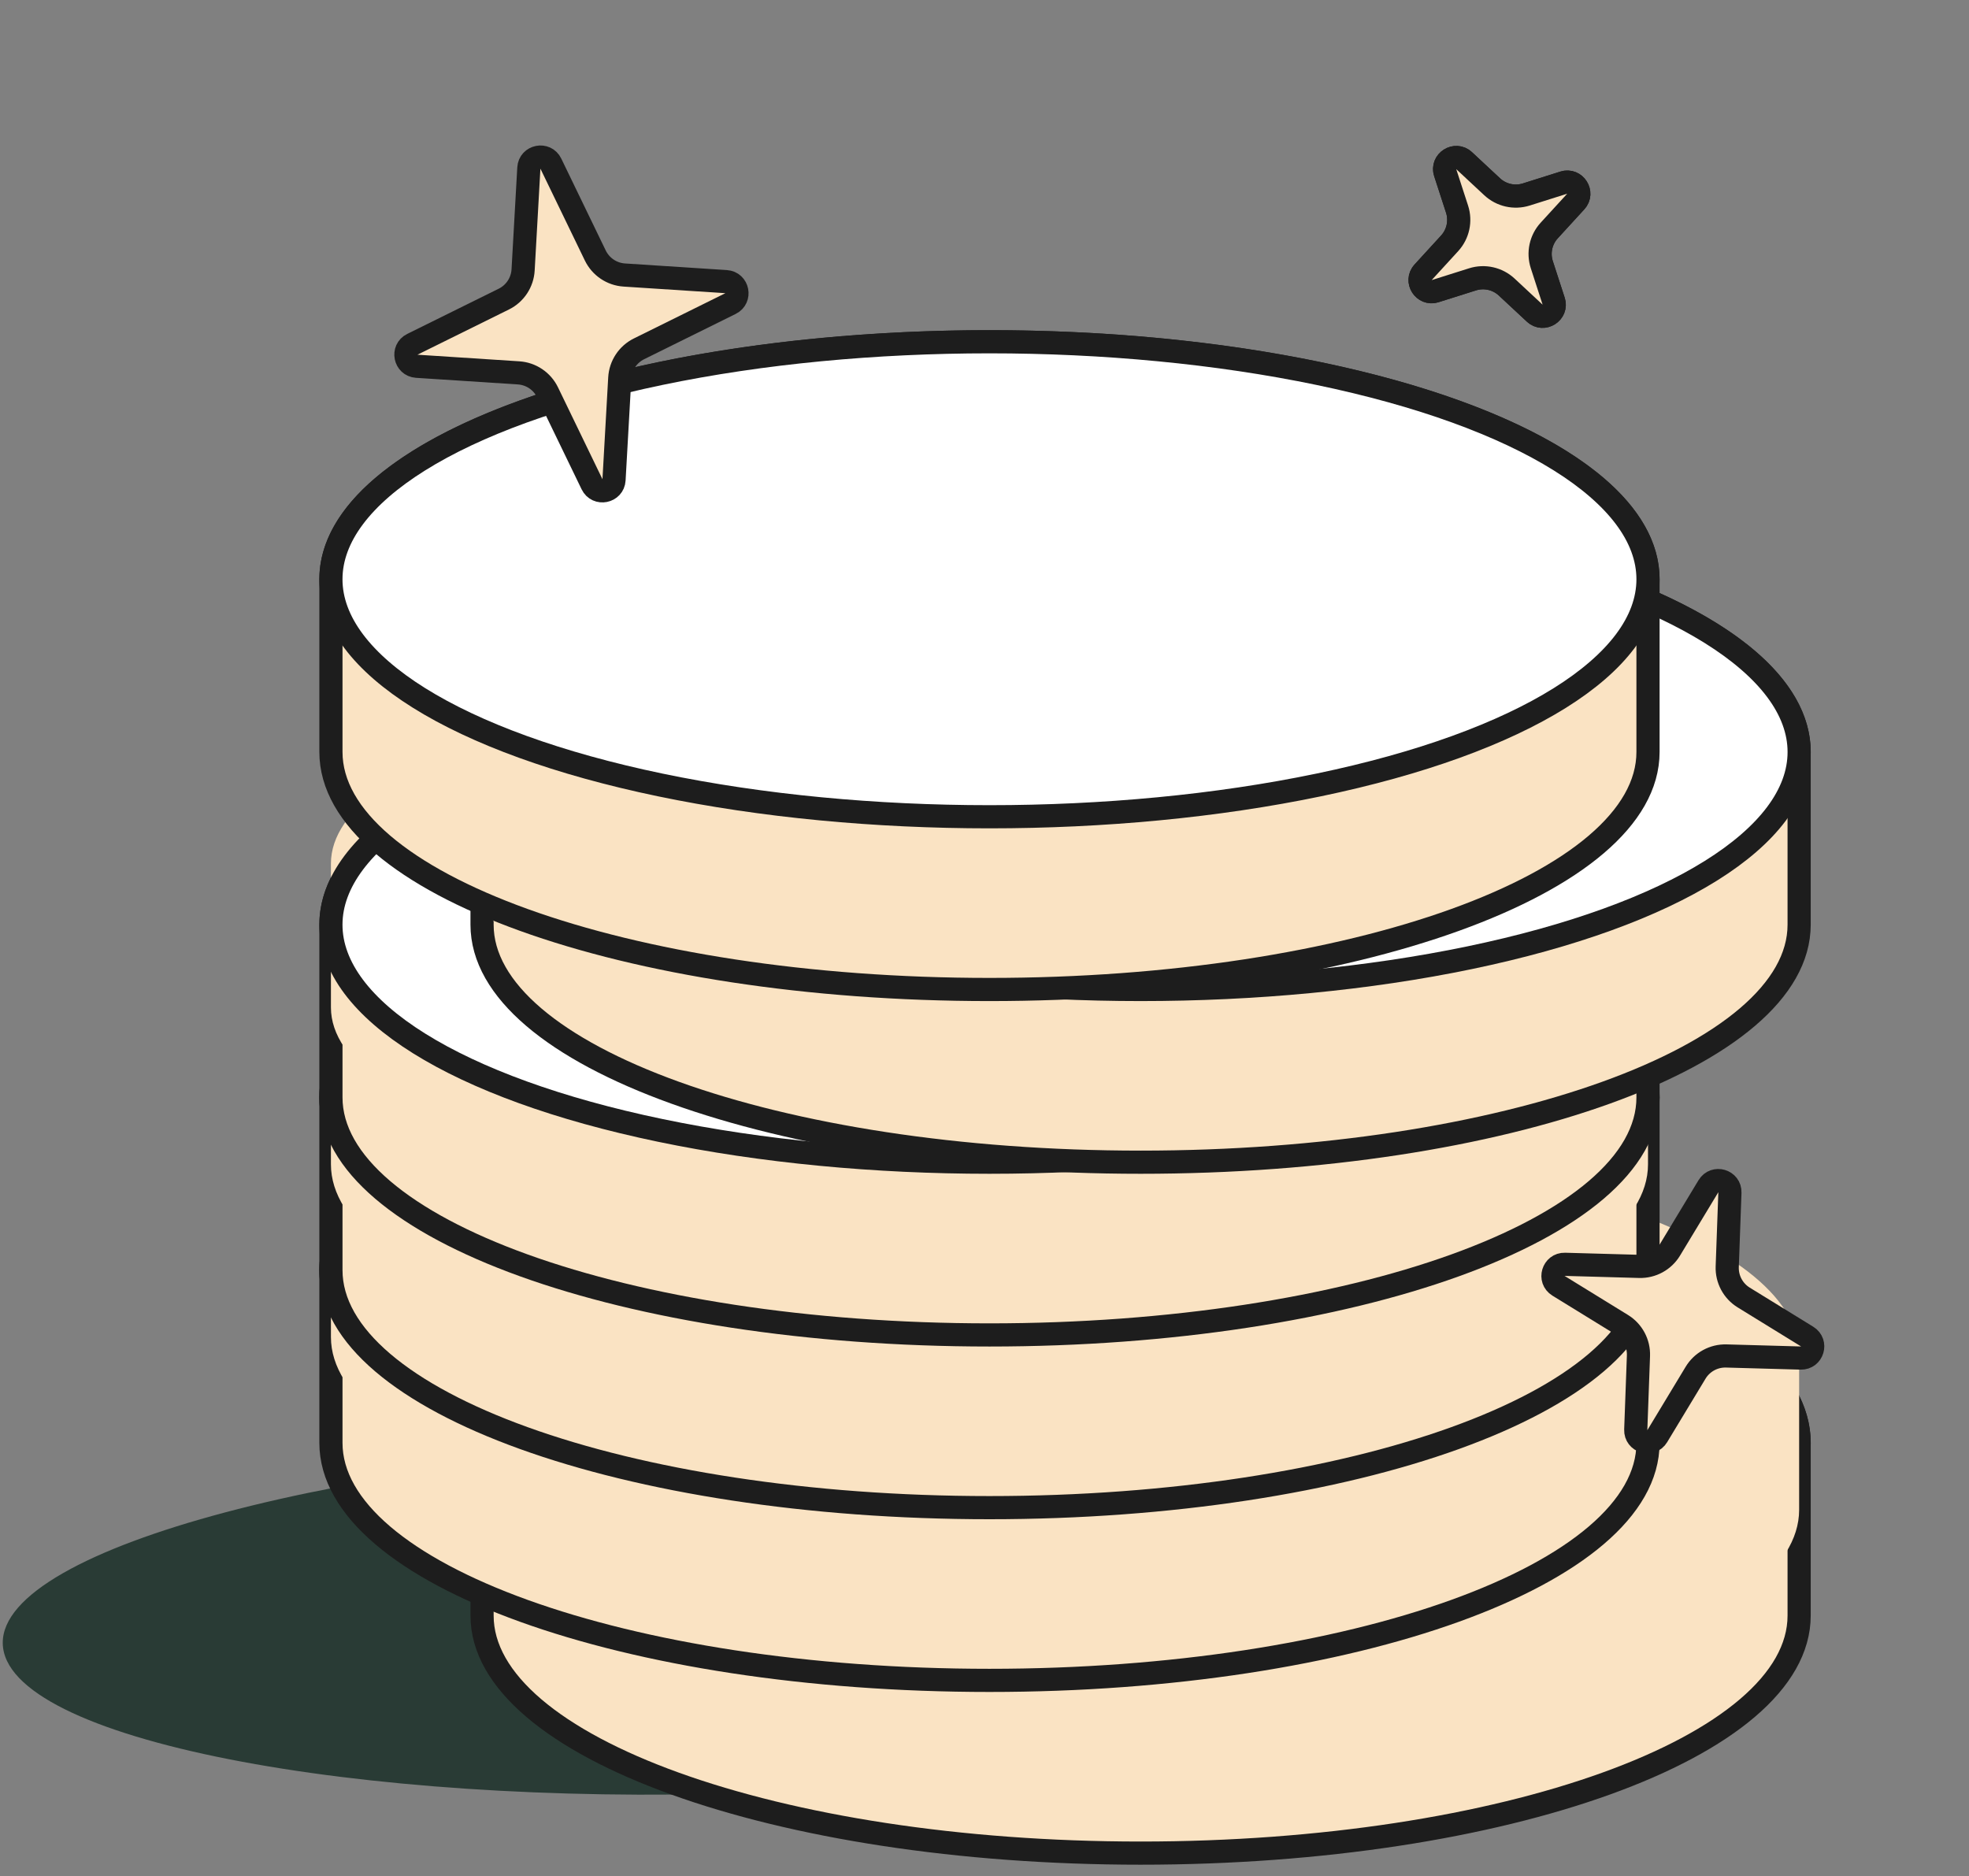 <svg width="85" height="81" viewBox="0 0 85 81" fill="none" xmlns="http://www.w3.org/2000/svg">
<rect x="0" y="0" width="85" height="81" fill="#808080" stroke="none"/>
<path d="M62.542 68.851C62.608 73.018 49.037 76.843 32.23 77.407C15.424 77.97 0.185 75.111 0.119 70.944C0.053 66.777 15.185 62.9 31.992 62.336C48.798 61.773 62.477 64.692 62.542 68.851Z" fill="#293B35"/>
<path d="M77.667 62.29C77.667 56.628 64.939 52.037 49.239 52.037C33.538 52.037 20.81 56.628 20.81 62.29V69.747C20.81 75.409 33.538 80 49.239 80C64.939 80 77.667 75.409 77.667 69.747V62.29Z" fill="#FAE3C3" stroke="#1D1D1D" stroke-linecap="round" stroke-linejoin="round"/>
<ellipse cx="49.239" cy="62.29" rx="28.429" ry="10.253" fill="white" stroke="#1D1D1D" stroke-linecap="round" stroke-linejoin="round"/>
<g style="mix-blend-mode:multiply">
<path d="M77.667 58.469C77.667 53.372 64.939 49.241 49.239 49.241C33.538 49.241 20.81 53.372 20.81 58.469V65.18C20.81 70.276 33.538 74.407 49.239 74.407C64.939 74.407 77.667 70.276 77.667 65.18V58.469Z" fill="#FAE3C3"/>
</g>
<path d="M71.143 54.834C71.143 49.171 58.415 44.581 42.714 44.581C27.014 44.581 14.286 49.171 14.286 54.834V62.29C14.286 67.953 27.014 72.543 42.714 72.543C58.415 72.543 71.143 67.953 71.143 62.29V54.834Z" fill="#FAE3C3" stroke="#1D1D1D" stroke-linecap="round" stroke-linejoin="round"/>
<ellipse cx="42.714" cy="54.834" rx="28.429" ry="10.253" fill="white" stroke="#1D1D1D" stroke-linecap="round" stroke-linejoin="round"/>
<g style="mix-blend-mode:multiply">
<path d="M71.143 51.012C71.143 45.916 58.415 41.785 42.714 41.785C27.014 41.785 14.286 45.916 14.286 51.012V57.723C14.286 62.819 27.014 66.951 42.714 66.951C58.415 66.951 71.143 62.819 71.143 57.723V51.012Z" fill="#FAE3C3"/>
</g>
<path d="M71.143 47.377C71.143 41.714 58.415 37.124 42.714 37.124C27.014 37.124 14.286 41.714 14.286 47.377V54.834C14.286 60.496 27.014 65.086 42.714 65.086C58.415 65.086 71.143 60.496 71.143 54.834V47.377Z" fill="#FAE3C3" stroke="#1D1D1D" stroke-linecap="round" stroke-linejoin="round"/>
<ellipse cx="42.714" cy="47.377" rx="28.429" ry="10.253" fill="white" stroke="#1D1D1D" stroke-linecap="round" stroke-linejoin="round"/>
<g style="mix-blend-mode:multiply">
<path d="M71.143 43.555C71.143 38.459 58.415 34.328 42.714 34.328C27.014 34.328 14.286 38.459 14.286 43.555V50.266C14.286 55.363 27.014 59.494 42.714 59.494C58.415 59.494 71.143 55.363 71.143 50.266V43.555Z" fill="#FAE3C3"/>
</g>
<path d="M71.143 39.92C71.143 34.258 58.415 29.667 42.714 29.667C27.014 29.667 14.286 34.258 14.286 39.92V47.377C14.286 53.039 27.014 57.63 42.714 57.63C58.415 57.63 71.143 53.039 71.143 47.377V39.92Z" fill="#FAE3C3" stroke="#1D1D1D" stroke-linecap="round" stroke-linejoin="round"/>
<g style="mix-blend-mode:multiply">
<path d="M71.143 37.279C71.143 32.561 58.415 28.735 42.714 28.735C27.014 28.735 14.286 32.561 14.286 37.279V43.493C14.286 48.212 27.014 52.037 42.714 52.037C58.415 52.037 71.143 48.212 71.143 43.493V37.279Z" fill="#FAE3C3"/>
</g>
<ellipse cx="42.714" cy="39.92" rx="28.429" ry="10.253" fill="white" stroke="#1D1D1D" stroke-linecap="round" stroke-linejoin="round"/>
<path d="M77.667 32.464C77.667 26.801 64.939 22.211 49.239 22.211C33.538 22.211 20.81 26.801 20.81 32.464V39.92C20.81 45.583 33.538 50.173 49.239 50.173C64.939 50.173 77.667 45.583 77.667 39.92V32.464Z" fill="#FAE3C3" stroke="#1D1D1D" stroke-linecap="round" stroke-linejoin="round"/>
<g style="mix-blend-mode:multiply">
<path d="M71.143 33.116C71.143 29.152 59.875 25.939 45.976 25.939C32.077 25.939 20.81 29.152 20.81 33.116V38.336C20.81 42.3 32.077 45.513 45.976 45.513C59.875 45.513 71.143 42.3 71.143 38.336V33.116Z" fill="#FAE3C3"/>
</g>
<ellipse cx="49.239" cy="32.464" rx="28.429" ry="10.253" fill="white" stroke="#1D1D1D" stroke-linecap="round" stroke-linejoin="round"/>
<path d="M71.143 25.007C71.143 19.344 58.415 14.754 42.714 14.754C27.014 14.754 14.286 19.344 14.286 25.007V32.464C14.286 38.126 27.014 42.717 42.714 42.717C58.415 42.717 71.143 38.126 71.143 32.464V25.007Z" fill="#FAE3C3" stroke="#1D1D1D" stroke-linecap="round" stroke-linejoin="round"/>
<ellipse cx="42.714" cy="25.007" rx="28.429" ry="10.253" fill="white" stroke="#1D1D1D" stroke-linecap="round" stroke-linejoin="round"/>
<path d="M68.133 8.802L66.99 10.051C66.661 10.41 66.551 10.917 66.701 11.38L67.212 12.952C67.419 13.59 66.642 14.086 66.151 13.629L64.941 12.502C64.585 12.171 64.079 12.056 63.615 12.202L62 12.711C61.366 12.911 60.876 12.143 61.325 11.653L62.469 10.404C62.797 10.045 62.907 9.537 62.757 9.075L62.246 7.503C62.039 6.865 62.817 6.369 63.307 6.826L64.517 7.953C64.873 8.284 65.379 8.399 65.843 8.253L67.458 7.743C68.093 7.543 68.582 8.312 68.133 8.802Z" fill="#FAE3C3" stroke="#1D1D1D" stroke-width="0.7"/>
<path d="M68.023 8.701L66.879 9.95C66.514 10.348 66.392 10.912 66.559 11.426L67.069 12.998C67.229 13.489 66.631 13.87 66.253 13.519L65.043 12.392C64.648 12.024 64.085 11.897 63.57 12.059L61.955 12.569C61.467 12.722 61.09 12.131 61.436 11.754L62.579 10.505C62.944 10.106 63.066 9.543 62.9 9.029L62.389 7.456C62.23 6.966 62.828 6.584 63.205 6.936L64.415 8.063C64.81 8.431 65.373 8.558 65.888 8.396L67.504 7.886C67.991 7.733 68.368 8.324 68.023 8.701Z" fill="#FAE3C3" stroke="#1D1D1D"/>
<path d="M77.739 58.628L74.522 58.538C73.982 58.523 73.476 58.799 73.197 59.262L71.542 62.001C71.275 62.443 70.595 62.24 70.614 61.725L70.731 58.526C70.75 57.986 70.478 57.477 70.018 57.194L67.278 55.507C66.843 55.239 67.043 54.567 67.555 54.581L70.771 54.671C71.311 54.686 71.817 54.41 72.097 53.947L73.752 51.208C74.018 50.766 74.698 50.969 74.679 51.484L74.563 54.683C74.543 55.223 74.815 55.732 75.275 56.015L78.015 57.702C78.45 57.97 78.25 58.642 77.739 58.628Z" fill="#FAE3C3" stroke="#1D1D1D"/>
<path d="M31.536 13.105L27.588 15.058C27.103 15.297 26.785 15.779 26.755 16.318L26.507 20.717C26.478 21.232 25.782 21.371 25.558 20.907L23.639 16.941C23.404 16.454 22.925 16.132 22.386 16.097L17.99 15.812C17.48 15.778 17.343 15.091 17.801 14.864L21.75 12.912C22.234 12.673 22.552 12.191 22.582 11.652L22.83 7.253C22.859 6.738 23.555 6.599 23.779 7.063L25.698 11.029C25.934 11.516 26.412 11.838 26.951 11.873L31.347 12.158C31.857 12.191 31.994 12.879 31.536 13.105Z" fill="#FAE3C3" stroke="#1D1D1D"/>
</svg>
